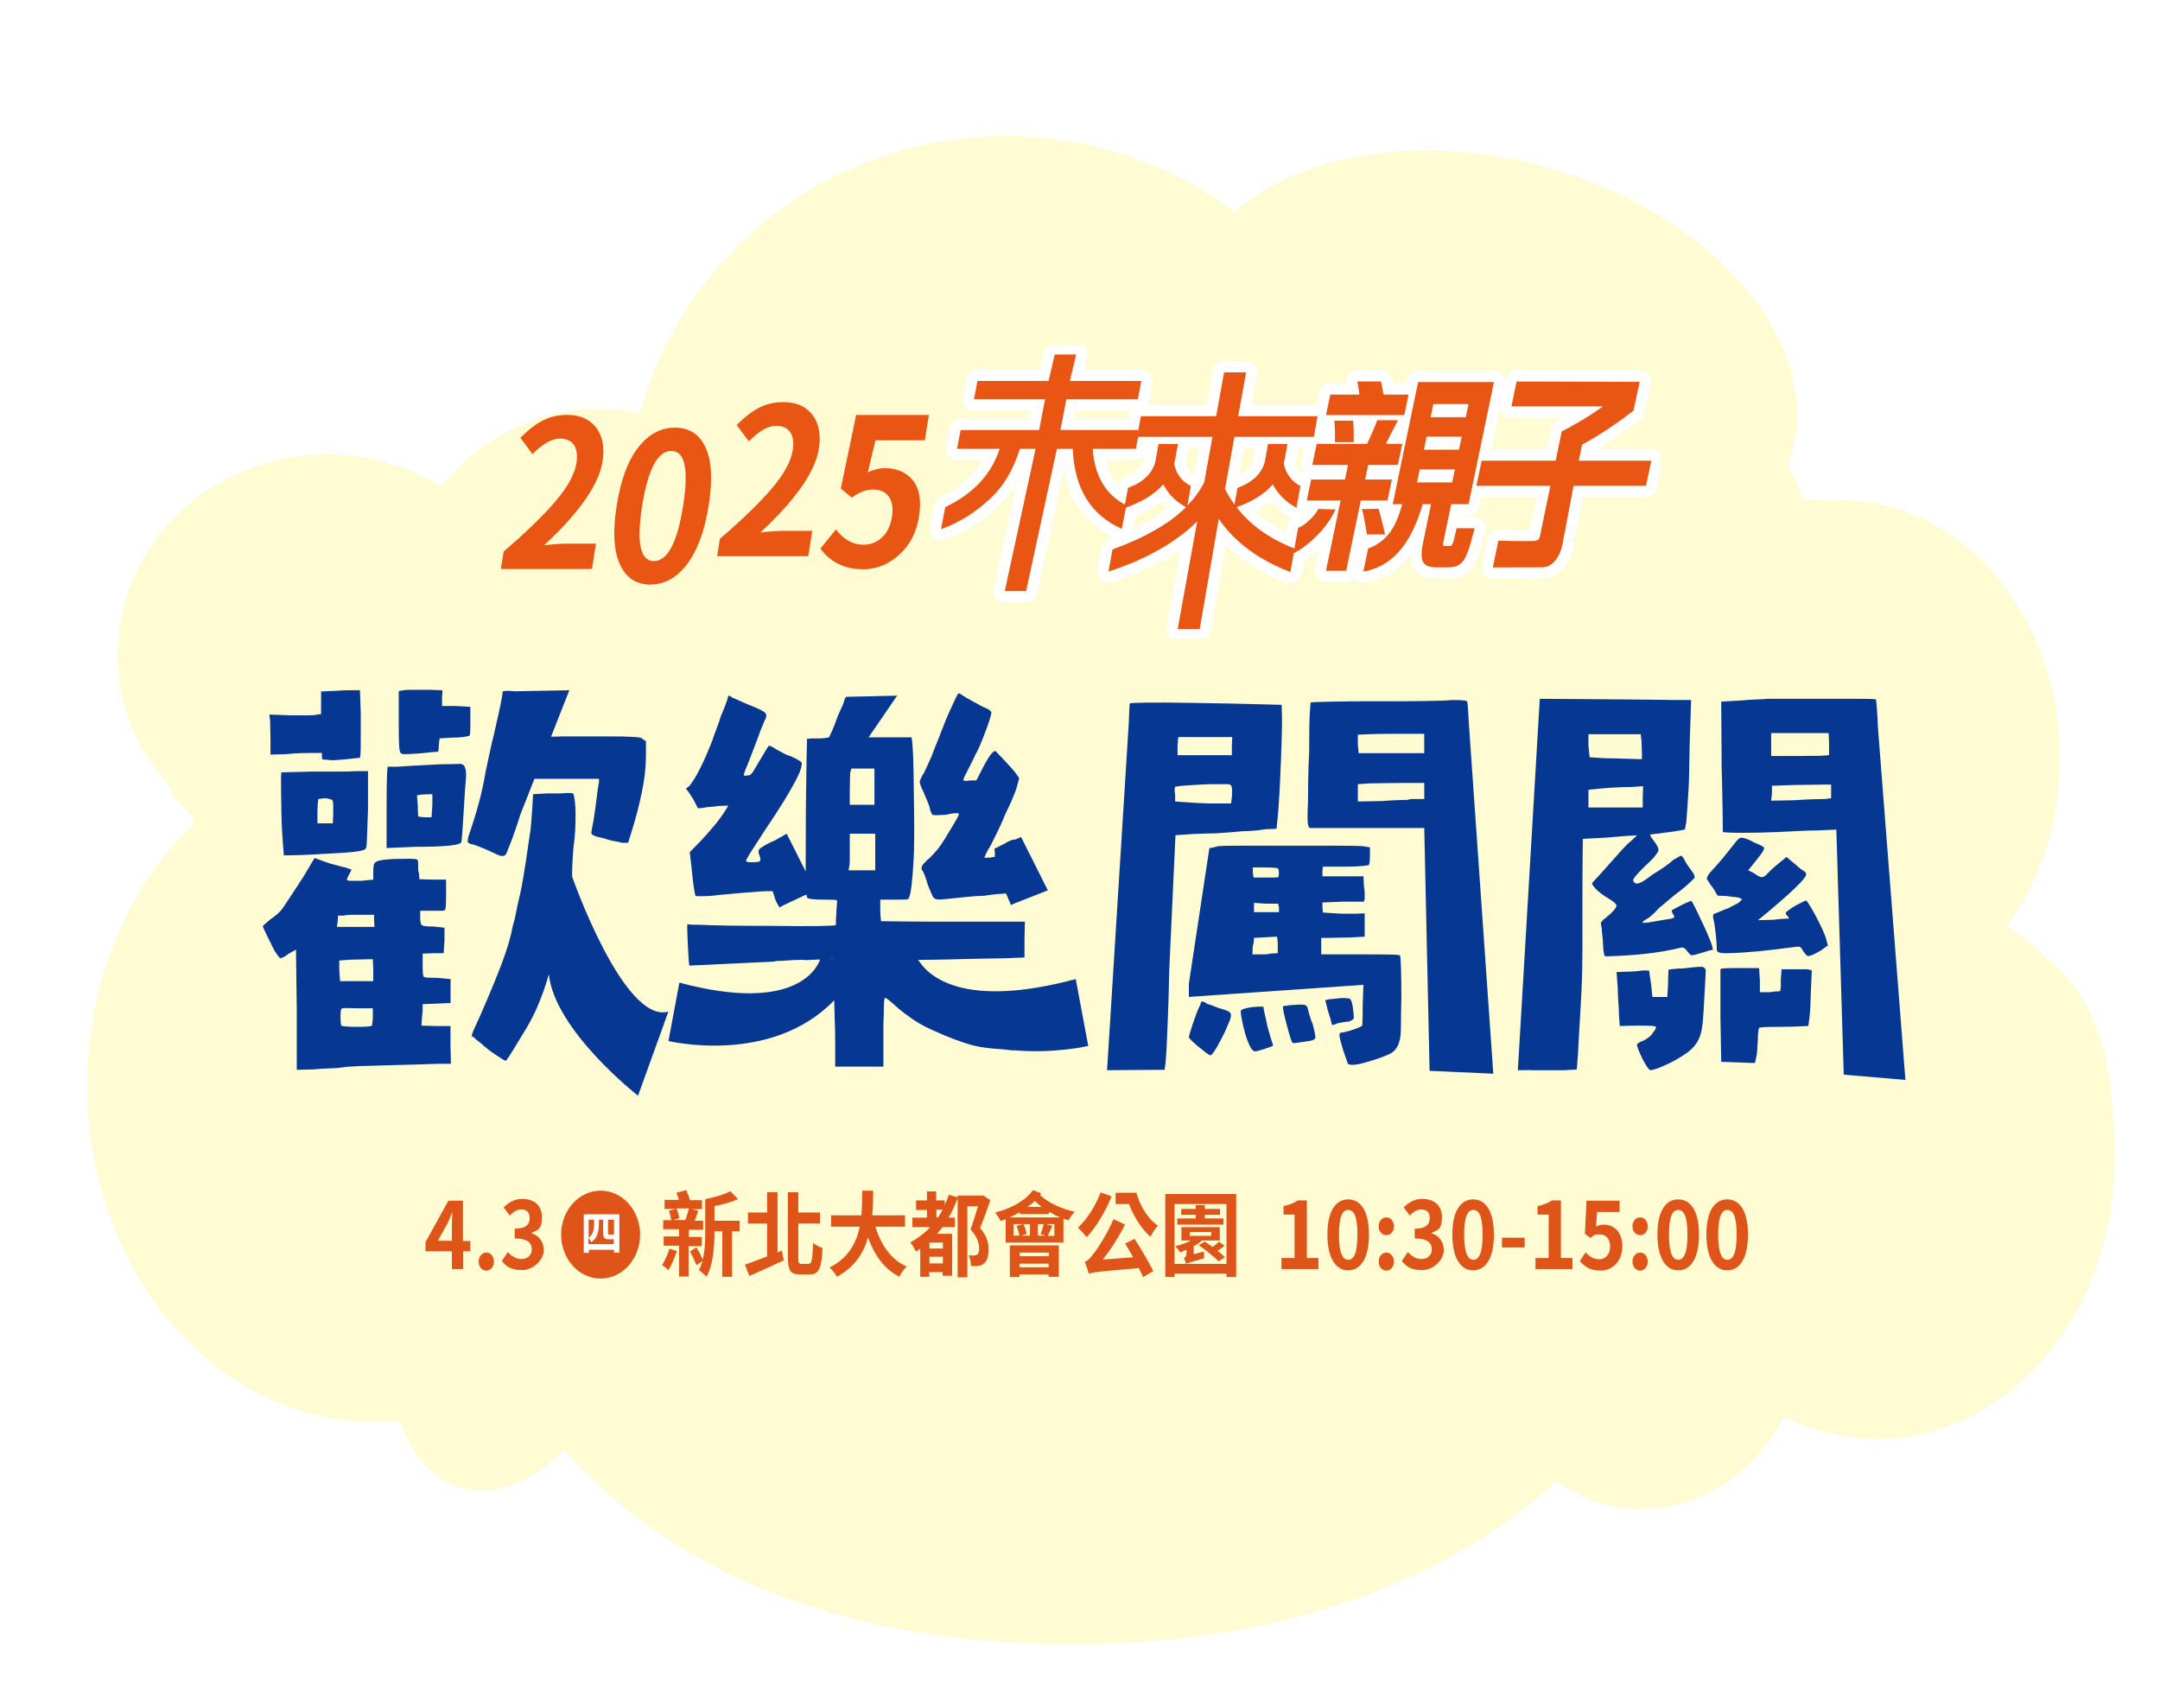 <svg width="789" height="624" viewBox="0 0 789 624" fill="none" xmlns="http://www.w3.org/2000/svg">
<g filter="url(#filter0_d_887_1981)">
<path d="M722.359 321.422C734.308 304.972 741.53 283.55 741.53 260.228C741.53 208.173 705.684 165.988 661.434 165.988C617.185 165.988 652.506 166.427 648.173 167.304C629.462 113.568 577.925 74.966 517.263 74.966C456.6 74.966 485.75 77.671 471.438 82.642C467.105 80.522 462.575 78.621 457.979 76.793C432.703 49.816 396.594 33 356.481 33C292.471 33 238.636 75.989 222.814 134.331C217.824 133.235 212.704 132.577 207.517 132.577C178.368 132.577 152.895 150.928 138.845 178.271C130.442 173.153 120.857 170.302 110.746 170.302C76.87 170.302 49.362 202.617 49.362 242.535C49.362 282.454 53.169 271.122 59.669 282.527V284.428C36.1 306.946 21 341.308 21 379.837C21 447.611 67.678 502.59 125.255 502.59C182.832 502.59 131.886 502.371 135.169 502.005C138.648 512.387 144.491 520.502 152.566 524.743C165.762 531.688 181.65 526.497 195.174 512.972C201.214 519.844 208.633 527.155 217.627 534.393C235.944 549.089 257.544 560.786 281.704 568.975C310.853 578.918 344.007 583.962 380.313 583.962C416.618 583.962 449.969 578.918 479.578 569.048C504.067 560.859 526.126 549.381 545.165 534.832C549.695 531.396 553.831 527.887 557.639 524.45C566.764 530.811 577.465 534.54 588.889 534.54C610.751 534.54 629.921 521.087 640.82 500.836C651.258 506.026 662.682 508.951 674.762 508.951C722.688 508.951 761.488 463.257 761.488 406.888C761.488 350.52 745.928 339.773 722.359 321.568V321.422Z" fill="#FFFBD2"/>
</g>
<ellipse cx="543.945" cy="135.041" rx="114.674" ry="76.8" transform="rotate(15.32 543.945 135.041)" fill="#FFFBD2"/>
<ellipse cx="119.5" cy="239" rx="76.5" ry="73" fill="#FFFBD2"/>
<path d="M171.894 457.112H169.195V463.59H165.061V457.112H155.444V453.732L163.796 438.618H169.11V453.357H171.81V457.112H171.894ZM165.061 453.263V448.194C165.061 446.785 165.145 444.438 165.23 443.03H165.145C164.639 444.345 163.964 445.753 163.374 447.067L159.915 453.263H165.145H165.061Z" fill="#DE5419"/>
<path d="M174.847 460.867C174.847 459.084 176.028 457.582 177.631 457.582C179.234 457.582 180.415 458.99 180.415 460.867C180.415 462.745 179.234 464.153 177.631 464.153C176.028 464.153 174.847 462.745 174.847 460.867Z" fill="#DE5419"/>
<path d="M183.367 460.586L185.476 457.394C186.826 458.802 188.429 459.928 190.453 459.928C192.478 459.928 194.249 458.708 194.249 456.455C194.249 454.202 192.984 452.418 188.007 452.418V448.851C192.14 448.851 193.49 447.255 193.49 445.002C193.49 442.749 192.394 441.904 190.453 441.81C188.85 441.81 187.501 442.655 186.235 444.063L183.957 441.059C185.898 439.181 188.091 437.961 190.706 437.961C195.093 437.961 197.961 440.308 197.961 444.626C197.961 448.945 196.612 449.32 194.165 450.353V450.541C196.696 451.292 198.636 453.451 198.636 456.737C198.636 460.022 195.009 463.965 190.706 463.965C186.404 463.965 184.717 462.463 183.198 460.492L183.367 460.586Z" fill="#DE5419"/>
<path d="M247.228 457.018C246.469 459.459 245.204 462.275 244.191 463.965C243.685 463.496 242.504 462.557 241.829 462.182C242.841 460.586 243.854 458.333 244.529 456.173L247.313 457.018H247.228ZM251.531 455.047V466.312H248.072V455.047H242.42V451.667H248.072V449.038H242.251V445.753H245.204C245.035 444.72 244.697 443.312 244.36 442.279L246.891 441.622H242.757V438.336H247.987C247.734 437.397 247.397 436.459 247.059 435.708L250.687 434.769C251.109 435.895 251.699 437.304 252.037 438.43H256.423V441.716H252.627L255.074 442.279C254.652 443.593 254.146 444.908 253.724 445.94H256.845V449.226H251.615V451.855H256.339V455.234H251.615L251.531 455.047ZM247.144 441.528C247.566 442.655 247.987 444.063 248.156 445.002L245.963 445.659H250.35C250.771 444.438 251.362 442.749 251.615 441.434H247.144V441.528ZM270.259 449.789H267.39V466.406H263.847V449.789H260.979V450.165C260.979 455.141 260.557 462.088 258.026 466.406C257.436 465.655 256.002 464.435 255.242 463.965C255.833 463.026 256.255 461.9 256.592 460.68L254.399 462.182C253.893 460.867 252.88 458.708 252.037 457.112L254.399 455.704C255.242 457.018 256.17 458.896 256.677 460.116C257.52 456.83 257.605 453.169 257.605 450.071V438.055C260.895 437.397 264.606 436.365 266.8 435.144L269.584 438.055C267.053 439.181 263.932 440.026 260.979 440.589V445.94H270.174V449.696L270.259 449.789Z" fill="#DE5419"/>
<path d="M285.612 456.83L286.287 460.398C281.984 462.463 277.345 464.528 273.717 466.124L272.114 461.994C274.223 461.243 277.092 460.21 280.213 458.99V446.973H273.211V442.936H280.213V435.52H284.009V457.488L285.696 456.83H285.612ZM295.482 461.618C296.579 461.618 296.748 460.022 297.001 454.014C297.844 454.765 299.447 455.61 300.459 455.892C300.122 462.933 299.278 465.561 295.82 465.561H292.192C288.818 465.561 287.805 464.153 287.805 459.459V435.52H291.602V442.936H299.531V446.973H291.602V459.553C291.602 461.337 291.77 461.712 292.783 461.712H295.482V461.618Z" fill="#DE5419"/>
<path d="M319.778 448.194C321.803 454.765 325.43 460.116 331.167 462.651C330.239 463.496 329.058 465.28 328.467 466.406C322.984 463.496 319.441 458.614 317.078 452.043C315.476 457.675 312.186 462.933 305.69 466.406C305.099 465.28 304.087 463.871 302.99 463.026C309.992 459.553 312.86 453.92 314.041 448.1H303.581V443.969H314.632C314.969 440.777 314.885 437.679 314.969 434.957H318.934C318.934 437.773 318.934 440.871 318.597 443.969H330.576V448.1H319.862L319.778 448.194Z" fill="#DE5419"/>
<path d="M361.705 438.524C360.609 441.81 359.259 445.565 357.993 448.569C360.609 451.573 361.115 454.296 361.115 456.455C361.115 458.614 360.609 460.68 359.428 461.524C358.921 461.994 358.162 462.276 357.319 462.463C356.644 462.557 355.631 462.557 354.703 462.463C354.703 461.337 354.366 459.647 353.775 458.614C354.535 458.614 355.125 458.708 355.716 458.614C356.138 458.614 356.644 458.52 356.897 458.333C357.487 457.957 357.656 457.112 357.656 456.079C357.656 454.202 356.981 451.761 354.535 449.132C355.378 446.692 356.475 443.312 357.234 440.683H353.354V466.594H349.81V437.585C348.883 440.12 347.87 442.561 346.52 444.814H348.798V448.288H344.243C343.568 449.132 342.977 449.977 342.302 450.728H347.786V466.031H344.327V464.716H339.434V466.406H336.144V456.173C335.638 456.549 335.132 456.924 334.626 457.206C334.204 456.361 333.191 454.671 332.517 453.826C335.216 452.418 337.663 450.541 339.772 448.288H333.276V444.814H338.591V441.998H334.626V438.524H338.591V435.238H341.965V438.524H345.086V440.214C345.677 438.993 346.099 437.773 346.605 436.459L349.81 437.398V436.74H359.09C359.09 436.646 361.705 438.43 361.705 438.43V438.524ZM344.411 453.92H339.519V456.079H344.411V453.92ZM344.411 461.524V459.084H339.519V461.524H344.411ZM342.64 444.72C343.23 443.875 343.737 442.936 344.327 441.904H342.049V444.72H342.64Z" fill="#DE5419"/>
<path d="M380.349 435.895C380.18 436.083 380.011 436.365 379.927 436.553C382.711 439.275 387.688 441.622 392.581 442.655C391.822 443.406 390.809 444.814 390.303 445.753C389.713 445.565 389.038 445.377 388.447 445.189V453.92H367.357V445.377C366.682 445.659 366.092 445.847 365.501 446.034C365.164 445.283 364.152 443.687 363.561 442.936C369.129 441.528 374.528 438.712 377.312 434.769L380.517 435.989L380.349 435.895ZM387.266 444.72C385.832 444.157 384.482 443.406 383.133 442.655V443.5H372.503V442.842C371.322 443.5 370.141 444.157 368.791 444.72H387.266ZM368.876 454.953H386.76V466.406H383.048V465.561H372.419V466.5H368.876V454.953ZM372.335 451.385C372.166 450.353 371.828 448.945 371.322 447.912L373.684 447.161H370.226V451.385H372.335ZM372.503 457.581V458.896H383.133V457.581H372.503ZM383.048 462.933V461.618H372.419V462.933H383.048ZM376.215 447.161H373.853C374.359 448.287 374.865 449.789 375.034 450.728L373.094 451.385H376.215V447.161ZM380.517 440.871C379.59 440.12 378.746 439.463 377.987 438.712C377.227 439.463 376.299 440.214 375.371 440.871H380.517ZM379.083 447.161V451.385H381.952L380.096 450.822C380.517 449.789 381.024 448.287 381.277 447.161H379.083ZM385.157 447.161H382.036L384.398 447.818C383.808 449.132 383.217 450.447 382.711 451.479H385.157V447.255V447.161Z" fill="#DE5419"/>
<path d="M405.994 437.116C403.801 442.655 400.258 448.381 396.968 451.949C396.293 451.104 394.69 449.32 393.762 448.475C396.968 445.471 400.174 440.589 402.03 435.614L406.079 437.022L405.994 437.116ZM414.515 452.7C416.961 456.455 419.745 461.243 421.264 464.341L417.552 466.5C417.13 465.561 416.624 464.435 415.949 463.214C401.27 464.529 399.161 464.716 397.727 465.28C397.474 464.435 396.799 462.182 396.209 460.961C397.221 460.68 398.065 459.741 399.246 458.239C400.511 456.831 404.307 451.01 406.754 445.377L410.972 447.349C408.61 451.949 405.741 456.455 402.789 460.116L413.924 459.271C412.912 457.582 411.984 455.798 410.972 454.296L414.515 452.512V452.7ZM415.105 435.708C416.371 440.402 419.155 445.189 422.951 447.724C422.107 448.569 420.842 450.541 420.251 451.761C416.793 448.851 414.093 444.251 412.406 439.838H407.513V435.708H415.19H415.105Z" fill="#DE5419"/>
<path d="M451.549 436.177V466.5H448.006V465.28H429.025V466.5H425.65V436.177H451.549ZM448.006 461.712V439.838H429.025V461.712H448.006ZM439.823 457.206C439.739 457.957 439.823 459.084 439.823 459.647C434.677 461.055 433.749 461.431 433.243 461.712C433.158 461.149 432.737 460.022 432.399 459.647C432.821 459.365 433.412 459.084 433.412 457.769V456.549C432.568 456.924 431.809 457.206 431.049 457.488C430.712 456.924 429.868 455.798 429.278 455.235C431.218 454.765 433.327 454.108 435.014 453.169H431.556V448.287H445.559V453.169H439.064C438.22 453.92 437.123 454.671 436.027 455.235V458.145L439.823 457.206ZM446.909 447.349H430.037V445.096H436.786V443.781H431.471V441.622H436.786V440.214H440.076V441.622H445.644V443.781H440.076V445.096H446.909V447.349ZM434.593 451.479H442.438V450.071H434.593V451.479ZM447.247 455.141C446.487 455.798 445.559 456.361 444.716 456.924C445.813 457.769 446.74 458.52 447.415 459.271L445.138 460.773C443.619 459.177 440.413 456.643 437.883 454.859L440.076 453.545C440.92 454.108 441.932 454.859 442.944 455.516C443.788 454.859 444.716 454.202 445.222 453.545L447.331 455.141H447.247Z" fill="#DE5419"/>
<path d="M468.083 459.553H472.892V443.687H468.843V440.589C471.12 440.12 472.639 439.463 474.073 438.524H477.363V459.553H481.581V463.59H468.083V459.553Z" fill="#DE5419"/>
<path d="M484.872 451.01C484.872 442.373 487.909 438.148 492.464 438.148C497.019 438.148 500.056 442.373 500.056 451.01C500.056 459.647 497.019 464.059 492.464 464.059C487.909 464.059 484.872 459.553 484.872 451.01ZM495.838 451.01C495.838 443.969 494.404 441.997 492.464 441.997C490.524 441.997 489.09 444.063 489.09 451.01C489.09 457.957 490.524 460.21 492.464 460.21C494.404 460.21 495.838 458.051 495.838 451.01Z" fill="#DE5419"/>
<path d="M503.6 448.006C503.6 446.128 504.781 444.72 506.384 444.72C507.987 444.72 509.168 446.128 509.168 448.006C509.168 449.883 507.987 451.198 506.384 451.198C504.781 451.198 503.6 449.789 503.6 448.006ZM503.6 460.867C503.6 459.084 504.781 457.581 506.384 457.581C507.987 457.581 509.168 458.99 509.168 460.867C509.168 462.745 507.987 464.153 506.384 464.153C504.781 464.153 503.6 462.745 503.6 460.867Z" fill="#DE5419"/>
<path d="M512.12 460.586L514.229 457.394C515.579 458.802 517.182 459.928 519.206 459.928C521.231 459.928 523.002 458.708 523.002 456.455C523.002 454.202 521.737 452.418 516.76 452.418V448.851C520.893 448.851 522.243 447.255 522.243 445.002C522.243 442.749 521.146 441.904 519.206 441.81C517.603 441.81 516.254 442.655 514.988 444.063L512.71 441.059C514.651 439.181 516.844 437.961 519.459 437.961C523.846 437.961 526.714 440.308 526.714 444.626C526.714 448.945 525.364 449.32 522.918 450.353V450.541C525.449 451.292 527.389 453.451 527.389 456.737C527.389 460.022 523.762 463.965 519.459 463.965C515.157 463.965 513.47 462.463 511.951 460.492L512.12 460.586Z" fill="#DE5419"/>
<path d="M530.51 451.01C530.51 442.373 533.547 438.148 538.103 438.148C542.658 438.148 545.695 442.373 545.695 451.01C545.695 459.647 542.658 464.059 538.103 464.059C533.547 464.059 530.51 459.553 530.51 451.01ZM541.561 451.01C541.561 443.969 540.127 441.997 538.187 441.997C536.247 441.997 534.813 444.063 534.813 451.01C534.813 457.957 536.247 460.21 538.187 460.21C540.127 460.21 541.561 458.051 541.561 451.01Z" fill="#DE5419"/>
<path d="M548.648 452.136H556.915V455.704H548.648V452.136Z" fill="#DE5419"/>
<path d="M560.88 459.553H565.689V443.687H561.64V440.589C563.917 440.12 565.436 439.463 566.87 438.524H570.16V459.553H574.378V463.59H560.88V459.553Z" fill="#DE5419"/>
<path d="M577.077 460.68L579.186 457.488C580.452 458.896 582.054 460.022 584.163 460.022C586.272 460.022 588.128 458.333 588.128 455.422C588.128 452.512 586.61 450.916 584.332 450.916C582.054 450.916 582.223 451.292 580.958 452.23L578.933 450.728L579.524 438.618H591.587V442.749H583.404L582.982 448.1C583.826 447.63 584.67 447.349 585.682 447.349C589.478 447.349 592.599 449.883 592.599 455.328C592.599 460.773 588.888 464.153 584.754 464.153C580.62 464.153 578.849 462.557 577.161 460.773L577.077 460.68Z" fill="#DE5419"/>
<path d="M596.312 448.006C596.312 446.128 597.493 444.72 599.096 444.72C600.699 444.72 601.88 446.128 601.88 448.006C601.88 449.883 600.699 451.198 599.096 451.198C597.493 451.198 596.312 449.789 596.312 448.006ZM596.312 460.867C596.312 459.084 597.493 457.581 599.096 457.581C600.699 457.581 601.88 458.99 601.88 460.867C601.88 462.745 600.699 464.153 599.096 464.153C597.493 464.153 596.312 462.745 596.312 460.867Z" fill="#DE5419"/>
<path d="M605.422 451.01C605.422 442.373 608.459 438.148 613.015 438.148C617.57 438.148 620.607 442.373 620.607 451.01C620.607 459.647 617.57 464.059 613.015 464.059C608.459 464.059 605.422 459.553 605.422 451.01ZM616.389 451.01C616.389 443.969 614.955 441.997 613.015 441.997C611.075 441.997 609.64 444.063 609.64 451.01C609.64 457.957 611.075 460.21 613.015 460.21C614.955 460.21 616.389 458.051 616.389 451.01Z" fill="#DE5419"/>
<path d="M623.307 451.01C623.307 442.373 626.344 438.148 630.9 438.148C635.455 438.148 638.492 442.373 638.492 451.01C638.492 459.647 635.455 464.059 630.9 464.059C626.344 464.059 623.307 459.553 623.307 451.01ZM634.358 451.01C634.358 443.969 632.924 441.997 630.984 441.997C629.044 441.997 627.61 444.063 627.61 451.01C627.61 457.957 629.044 460.21 630.984 460.21C632.924 460.21 634.358 458.051 634.358 451.01Z" fill="#DE5419"/>
<path d="M219.389 467.063C227.356 467.063 233.815 459.876 233.815 451.01C233.815 442.144 227.356 434.957 219.389 434.957C211.422 434.957 204.963 442.144 204.963 451.01C204.963 459.876 211.422 467.063 219.389 467.063Z" fill="#DE5419"/>
<path d="M226.222 443.594V457.582H224.282V456.549H215.087V457.675H213.231V443.594H226.307H226.222ZM224.198 454.577V452.7C223.945 452.7 223.692 452.7 223.439 452.7H222.089C220.655 452.7 220.317 451.855 220.317 450.071V445.565H218.799C218.799 449.79 218.377 452.324 215.93 453.732C215.762 453.263 215.256 452.512 214.918 452.137V454.484H224.113L224.198 454.577ZM215.003 445.565V452.137C216.858 450.916 217.027 449.039 217.027 445.565H215.003ZM224.198 445.565H222.089V450.165C222.089 450.728 222.089 451.01 222.426 451.01H223.439C223.692 451.01 224.029 451.01 224.282 451.01V445.659L224.198 445.565Z" fill="white"/>
<g clip-path="url(#clip0_887_1981)">
<path d="M182.959 207.832L183.967 201.485C192.3 194.322 198.655 188.148 203.033 182.98C207.411 177.803 209.914 173.203 210.552 169.172C211.003 166.337 210.7 164.136 209.655 162.57C208.603 161.003 206.9 160.22 204.529 160.22C201.581 160.22 198.241 162.108 194.507 165.892L190.085 159.924C192.959 157.039 195.707 154.92 198.337 153.576C200.967 152.233 203.907 151.565 207.174 151.565C211.87 151.565 215.403 153.123 217.766 156.231C220.137 159.338 220.914 163.46 220.099 168.587C218.766 176.995 211.648 187.2 198.752 199.185C202.122 198.79 204.863 198.592 206.959 198.592H217.692L216.225 207.849H182.959V207.832Z" fill="#E95513"/>
<path d="M250.98 206.077C247.195 211.056 242.714 213.537 237.521 213.537C232.329 213.537 228.625 211.047 226.396 206.077C224.166 201.098 223.788 193.959 225.262 184.653C226.736 175.347 229.351 168.282 233.114 163.46C236.877 158.638 241.358 156.223 246.566 156.223C251.773 156.223 255.491 158.638 257.728 163.46C259.958 168.282 260.336 175.355 258.862 184.653C257.388 193.951 254.758 201.098 250.973 206.077H250.98ZM234.558 184.843C232.433 198.254 233.862 204.956 238.847 204.956C243.832 204.956 247.388 198.254 249.514 184.843C251.64 171.431 250.21 164.729 245.225 164.729C240.24 164.729 236.684 171.431 234.558 184.843Z" fill="#E95513"/>
<path d="M261.965 203.167L262.973 196.82C271.306 189.656 277.661 183.482 282.039 178.314C286.417 173.137 288.92 168.538 289.557 164.507C290.009 161.671 289.706 159.47 288.661 157.904C287.609 156.338 285.906 155.555 283.535 155.555C280.587 155.555 277.247 157.443 273.513 161.226L269.091 155.258C271.965 152.373 274.713 150.255 277.343 148.911C279.972 147.567 282.913 146.9 286.18 146.9C290.876 146.9 294.409 148.458 296.772 151.565C299.142 154.673 299.92 158.794 299.105 163.922C297.772 172.33 290.654 182.534 277.758 194.52C281.128 194.124 283.869 193.926 285.965 193.926H296.698L295.231 203.183H261.965V203.167Z" fill="#E95513"/>
<path d="M315.253 207.948C308.587 207.948 303.402 205.434 299.683 200.405L305.357 193.39C308.209 197.125 311.557 198.988 315.401 198.988C318.038 198.988 320.305 198.089 322.201 196.3C324.097 194.512 325.29 192.022 325.801 188.84C326.305 185.658 325.934 183.194 324.69 181.455C323.446 179.715 321.549 178.841 319.001 178.841C317.572 178.841 316.32 179.056 315.246 179.476C314.172 179.897 312.787 180.655 311.098 181.751L307.127 178.471L312.727 151.598H339.29L337.823 160.855H319.779L316.986 172.577C319.164 171.53 321.238 171.011 323.201 171.011C327.631 171.011 331.045 172.503 333.46 175.487C335.875 178.471 336.616 182.872 335.69 188.7C334.764 194.52 332.342 199.185 328.408 202.697C324.475 206.208 320.098 207.956 315.268 207.956L315.253 207.948Z" fill="#E95513"/>
<path d="M391.844 163.963C392.437 178.487 398.459 188.164 409.785 193.201L411.422 184.612C403.881 180.754 399.829 173.871 399.14 163.955H414.903L416.214 157.08H387.37L389.511 145.878H415.622L416.918 139.151H390.807L393.089 129.507H385.289L383.007 139.151H357.052L355.763 145.878H381.726L379.578 157.08H350.897L349.586 163.955H365.171C362.097 173.278 355.519 180.391 345.26 185.263L343.719 193.341C350.371 190.901 356.482 187.134 361.993 181.867C366.474 177.721 370.015 171.794 372.563 163.955H378.267L367.022 215.935H374.815L386.067 163.955H391.859L391.844 163.963Z" fill="#E95513" stroke="white" stroke-width="8.26" stroke-linecap="round" stroke-linejoin="round"/>
<path d="M471.339 208.978L472.887 200.389C463.791 196.886 456.724 191.816 451.695 185.271C457.473 183.243 461.895 180.441 464.917 176.929C466.813 180.507 469.724 183.416 473.569 185.502L475.006 177.556C471.724 175.833 469.687 173.03 468.917 169.288C468.998 168.81 469.176 168.348 469.257 167.87L470.272 162.182H463.184L462.102 168.183C461.198 172.7 457.813 176.055 452.006 178.256L450.932 184.257C449.643 182.534 448.458 180.663 447.488 178.561L450.902 159.594H479.924L481.279 152.043H452.273L455.191 136.019H447.125L444.228 152.043H416.725L415.362 159.594H442.873L439.88 176.146C438.369 179.179 436.266 182.056 433.717 184.711L435.006 177.547C431.651 175.825 429.651 173.162 428.895 169.444C428.984 168.966 429.155 168.414 429.258 167.862L430.288 162.174H423.184L422.11 168.175C421.214 172.692 417.829 176.047 412.014 178.248L410.673 185.65C416.977 183.474 421.703 180.589 424.925 176.921C426.681 180.432 429.451 183.235 433.221 185.263C427.199 191.264 418.214 196.407 406.37 200.694L404.911 208.805C418.718 204.28 429.54 198.114 437.295 190.481L430.169 229.85H438.221L445.184 189.549C451.125 198.196 460.087 204.675 471.339 208.962" fill="#E95513"/>
<path d="M471.339 208.978L472.887 200.389C463.791 196.886 456.724 191.816 451.695 185.271C457.473 183.243 461.895 180.441 464.917 176.929C466.813 180.507 469.724 183.416 473.569 185.502L475.006 177.556C471.724 175.833 469.687 173.03 468.917 169.288C468.998 168.81 469.176 168.348 469.258 167.87L470.272 162.182H463.184L462.102 168.183C461.198 172.7 457.813 176.055 452.006 178.256L450.932 184.257C449.643 182.534 448.458 180.663 447.488 178.561L450.902 159.594H479.924L481.279 152.043H452.273L455.191 136.019H447.125L444.228 152.043H416.725L415.362 159.594H442.873L439.88 176.146C438.369 179.179 436.266 182.056 433.717 184.711L435.006 177.547C431.651 175.825 429.651 173.162 428.895 169.444C428.984 168.966 429.155 168.414 429.258 167.862L430.288 162.174H423.184L422.11 168.175C421.214 172.692 417.829 176.047 412.014 178.248L410.673 185.65C416.977 183.474 421.703 180.589 424.925 176.921C426.681 180.432 429.451 183.235 433.221 185.263C427.199 191.264 418.214 196.407 406.37 200.694L404.911 208.805C418.718 204.28 429.54 198.114 437.295 190.481L430.169 229.85H438.221L445.184 189.549C451.125 198.196 460.087 204.675 471.339 208.962" stroke="white" stroke-width="8.26" stroke-linecap="round" stroke-linejoin="round"/>
<path d="M576.692 168.299L577.914 162.43C584.159 159.05 590.796 154.59 596.677 149.982L598.951 139.481L553.981 139.357L552.093 148.466H585.536C580.885 151.788 575.248 155.258 570.47 157.574L568.24 168.299H541.211L539.3 177.481H566.322L562.5 195.847C562.226 197.158 561.67 197.545 560.152 197.619C558.907 197.685 551.448 197.693 547.33 197.504L545.285 207.288C551.641 207.288 563.115 207.247 563.3 207.247C567.233 207.247 569.789 203.422 570.774 198.641L574.781 177.481H601.262L603.173 168.299H576.692Z" fill="#E95513" stroke="white" stroke-width="8.26" stroke-linecap="round" stroke-linejoin="round"/>
<path d="M514.523 144.147H505.375C505.153 142.605 504.797 140.924 504.434 139.349H496.153L495.842 139.44C496.101 140.825 496.361 142.531 496.568 144.147H485.924L484.368 151.631H512.96L514.516 144.147H514.523Z" fill="#E95513" stroke="white" stroke-width="8.26" stroke-linecap="round" stroke-linejoin="round"/>
<path d="M481.531 185.922C480.991 187.571 476.42 192.377 474.205 192.748C474.205 192.748 472.457 202.071 472.517 202.071C477.05 200.076 485.013 192.871 487.805 186.095L481.531 185.922Z" fill="#E95513" stroke="white" stroke-width="8.26" stroke-linecap="round" stroke-linejoin="round"/>
<path d="M505.901 195.229C505.39 192.451 504.442 189.055 503.56 185.84L497.472 185.988C498.19 188.28 498.835 192.327 499.309 195.229H505.901Z" fill="#E95513" stroke="white" stroke-width="8.26" stroke-linecap="round" stroke-linejoin="round"/>
<path d="M517.619 176.237L518.612 171.456H531.441L530.449 176.237H517.619ZM521.101 159.495H533.93L532.938 164.284H520.108L521.101 159.495ZM523.575 147.609H536.404L535.412 152.39H522.582L523.575 147.609ZM532.049 192.962C530.901 197.751 530.819 199.466 529.575 199.466H527.804C527.056 199.466 526.967 199.235 527.382 197.224L530.093 184.183H536.441L545.715 139.58H518.004L508.731 184.183H512.212C510.168 191.462 507.39 197.57 499.746 200.372L498.005 208.78C510.368 206.695 516.375 195.666 519.649 184.183H522.723L519.997 197.306C518.456 204.717 519.153 207.264 524.886 207.264H528.841C535.093 207.264 535.819 203.521 538.656 192.962H532.049Z" fill="#E95513" stroke="white" stroke-width="8.26" stroke-linecap="round" stroke-linejoin="round"/>
<path d="M503.731 151.796L503.716 151.788V151.796H503.731Z" fill="#E95513" stroke="white" stroke-width="8.26" stroke-linecap="round" stroke-linejoin="round"/>
<path d="M510.634 153.511H503.094C502.035 156.297 500.605 159.528 499.383 162.133H480.954L479.354 169.848H492.39L491.287 175.174H478.931L477.339 182.815H489.694L484.346 208.517H491.716L497.064 182.815H506.827L508.412 175.174H498.65L499.761 169.848H510.612L512.22 162.133H506.212C507.56 159.536 509.057 156.561 510.642 153.511" fill="#E95513"/>
<path d="M510.634 153.511H503.094C502.035 156.297 500.605 159.528 499.383 162.133H480.954L479.354 169.848H492.39L491.287 175.174H478.931L477.339 182.815H489.694L484.346 208.517H491.716L497.064 182.815H506.827L508.412 175.174H498.65L499.761 169.848H510.612L512.22 162.133H506.212C507.56 159.536 509.057 156.561 510.642 153.511" stroke="white" stroke-width="8.26" stroke-linecap="round" stroke-linejoin="round"/>
<path d="M494.442 161.548C494.531 159.792 494.494 155.942 494.257 153.684H487.561L487.405 153.717C487.627 155.654 487.694 159.462 487.635 161.548H494.435H494.442Z" fill="#E95513" stroke="white" stroke-width="8.26" stroke-linecap="round" stroke-linejoin="round"/>
<path d="M391.844 163.963C392.437 178.487 398.459 188.164 409.785 193.201L411.422 184.612C403.881 180.754 399.829 173.871 399.14 163.955H414.903L416.214 157.08H387.37L389.511 145.878H415.622L416.918 139.151H390.807L393.089 129.507H385.289L383.007 139.151H357.052L355.763 145.878H381.726L379.578 157.08H350.897L349.586 163.955H365.171C362.097 173.278 355.519 180.391 345.26 185.263L343.719 193.341C350.371 190.901 356.482 187.134 361.993 181.867C366.474 177.721 370.015 171.794 372.563 163.955H378.267L367.022 215.935H374.815L386.067 163.955H391.859L391.844 163.963Z" fill="#E95513"/>
<path d="M471.339 208.978L472.887 200.389C463.791 196.886 456.724 191.816 451.695 185.271C457.473 183.243 461.895 180.441 464.917 176.929C466.813 180.507 469.724 183.416 473.569 185.502L475.006 177.556C471.724 175.833 469.687 173.03 468.917 169.288C468.998 168.81 469.176 168.348 469.257 167.87L470.272 162.182H463.184L462.102 168.183C461.198 172.7 457.813 176.055 452.006 178.256L450.932 184.257C449.643 182.534 448.458 180.663 447.488 178.561L450.902 159.594H479.924L481.279 152.043H452.273L455.191 136.019H447.125L444.228 152.043H416.725L415.362 159.594H442.873L439.88 176.146C438.369 179.179 436.266 182.056 433.717 184.711L435.006 177.547C431.651 175.825 429.651 173.162 428.895 169.444C428.984 168.966 429.155 168.414 429.258 167.862L430.288 162.174H423.184L422.11 168.175C421.214 172.692 417.829 176.047 412.014 178.248L410.673 185.65C416.977 183.474 421.703 180.589 424.925 176.921C426.681 180.432 429.451 183.235 433.221 185.263C427.199 191.264 418.214 196.407 406.37 200.694L404.911 208.805C418.718 204.28 429.54 198.114 437.295 190.481L430.169 229.85H438.221L445.184 189.549C451.125 198.196 460.087 204.675 471.339 208.962" fill="#E95513"/>
<path d="M576.692 168.299L577.914 162.43C584.159 159.05 590.796 154.59 596.677 149.982L598.951 139.481L553.981 139.357L552.093 148.466H585.536C580.885 151.788 575.248 155.258 570.47 157.574L568.24 168.299H541.211L539.3 177.481H566.322L562.5 195.847C562.226 197.158 561.67 197.545 560.152 197.619C558.907 197.685 551.448 197.693 547.33 197.504L545.285 207.288C551.641 207.288 563.115 207.247 563.3 207.247C567.233 207.247 569.789 203.422 570.774 198.641L574.781 177.481H601.262L603.173 168.299H576.692Z" fill="#E95513"/>
<path d="M514.523 144.147H505.375C505.153 142.605 504.797 140.924 504.434 139.349H496.153L495.842 139.44C496.101 140.825 496.361 142.531 496.568 144.147H485.924L484.368 151.631H512.96L514.516 144.147H514.523Z" fill="#E95513"/>
<path d="M481.531 185.922C480.991 187.571 476.42 192.377 474.205 192.748C474.205 192.748 472.457 202.071 472.517 202.071C477.05 200.076 485.013 192.871 487.805 186.095L481.531 185.922Z" fill="#E95513"/>
<path d="M505.901 195.229C505.39 192.451 504.442 189.055 503.56 185.84L497.472 185.988C498.19 188.28 498.835 192.327 499.309 195.229H505.901Z" fill="#E95513"/>
<path d="M517.619 176.237L518.612 171.456H531.441L530.449 176.237H517.619ZM521.101 159.495H533.93L532.938 164.284H520.108L521.101 159.495ZM523.575 147.609H536.404L535.412 152.39H522.582L523.575 147.609ZM532.049 192.962C530.901 197.751 530.819 199.466 529.575 199.466H527.804C527.056 199.466 526.967 199.235 527.382 197.224L530.093 184.183H536.441L545.715 139.58H518.004L508.731 184.183H512.212C510.168 191.462 507.39 197.57 499.746 200.372L498.005 208.78C510.368 206.695 516.375 195.666 519.649 184.183H522.723L519.997 197.306C518.456 204.717 519.153 207.264 524.886 207.264H528.841C535.093 207.264 535.819 203.521 538.656 192.962H532.049Z" fill="#E95513"/>
<path d="M503.731 151.796L503.716 151.788V151.796H503.731Z" fill="#E95513"/>
<path d="M510.634 153.511H503.094C502.035 156.297 500.605 159.528 499.383 162.133H480.954L479.354 169.848H492.39L491.287 175.174H478.931L477.339 182.815H489.694L484.346 208.517H491.716L497.064 182.815H506.827L508.412 175.174H498.65L499.761 169.848H510.612L512.22 162.133H506.212C507.56 159.536 509.057 156.561 510.642 153.511" fill="#E95513"/>
<path d="M494.442 161.548C494.531 159.792 494.494 155.942 494.257 153.684H487.561L487.405 153.717C487.627 155.654 487.694 159.462 487.635 161.548H494.435H494.442Z" fill="#E95513"/>
</g>
<path d="M464.231 379.359C463.939 378.384 463.646 377.378 463.346 376.342C463.053 375.314 462.805 374.286 462.61 373.258C462.415 372.23 462.22 371.374 462.025 370.684L461.439 367.742H459.826C459.533 367.742 459.015 367.764 458.28 367.817C457.544 367.869 456.809 367.967 456.073 368.109C455.338 368.252 454.678 368.425 454.092 368.627C453.507 368.822 453.207 369.123 453.207 369.513C453.207 370.008 453.357 371.036 453.649 372.597C453.942 374.166 454.332 375.81 454.828 377.521C455.315 379.239 455.878 380.755 456.516 382.076C457.154 383.397 457.815 384.058 458.498 384.058C458.888 384.058 459.383 383.96 459.969 383.765C460.554 383.57 461.342 383.322 462.318 383.029C463.496 382.639 464.254 382.369 464.599 382.219C464.944 382.069 465.064 381.904 464.967 381.701C464.772 381.116 464.524 380.328 464.231 379.352V379.359Z" fill="#053793"/>
<path d="M447.916 304.167C450.565 303.927 452.569 303.754 453.942 303.649C455.12 303.649 456.516 303.574 458.13 303.432C459.743 303.289 461.147 303.117 462.318 302.914L466.288 302.764L466.731 298.351C466.926 296.392 467.121 293.72 467.316 290.336C467.511 286.958 467.706 282.763 467.901 277.765C468.096 272.766 468.217 268.796 468.269 265.854C468.314 262.912 468.292 260.811 468.194 259.535V257.479L462.318 257.329C459.181 257.231 455.263 257.134 450.557 257.036C445.852 256.938 440.366 256.841 434.091 256.743C427.817 256.646 422.894 256.623 419.314 256.668C415.734 256.721 413.558 256.796 412.77 256.886C412.59 256.886 412.447 259.197 412.334 263.79L404.387 390.947L425.408 390.797L425.701 388.591C425.994 386.144 426.286 380.605 426.586 371.982C426.782 367.802 426.954 361.925 427.097 354.375L429.378 305.098C429.573 305.098 430.654 305.023 432.613 304.88C434.572 304.73 436.973 304.61 439.818 304.512C442.557 304.512 445.259 304.392 447.901 304.145L447.916 304.167ZM430.129 272.489C430.226 271.603 430.279 270.875 430.279 270.282C430.279 269.689 430.376 269.352 430.572 269.254H450.122L449.972 272.489V275.873H430.129V272.489ZM433.221 293.075L429.251 292.782V290.133C429.056 289.247 429.003 288.564 429.101 288.077C429.198 287.589 429.296 287.341 429.393 287.341C430.669 287.146 432.11 286.996 433.731 286.898C435.345 286.801 437.011 286.703 438.729 286.606C440.441 286.508 442.137 286.455 443.803 286.455H448.358C449.439 286.455 449.972 286.951 449.972 287.926C450.069 288.422 450.092 288.955 450.047 289.54C449.994 290.125 449.972 290.718 449.972 291.304L449.679 293.51H443.36C441.596 293.51 439.758 293.465 437.844 293.36C435.93 293.262 434.392 293.165 433.213 293.067L433.221 293.075Z" fill="#053793"/>
<path d="M448.801 369.513C448.306 369.22 447.525 368.927 446.452 368.627C445.372 368.335 444.321 367.967 443.293 367.524C442.264 367.081 441.454 366.811 440.869 366.713C440.673 366.421 440.283 366.173 439.69 365.978C439.398 365.978 439.195 365.933 439.105 365.828C438.812 365.828 438.61 366.173 438.519 366.856C437.934 368.034 437.394 369.28 436.906 370.601C436.411 371.922 435.975 373.175 435.585 374.346C435.195 375.524 434.872 376.553 434.632 377.431C434.384 378.316 434.264 378.849 434.264 379.044C434.459 379.337 434.925 379.832 435.66 380.515C436.396 381.198 437.176 381.889 438.009 382.571C438.842 383.254 439.645 383.892 440.433 384.485C441.214 385.071 441.754 385.416 442.047 385.513C442.437 385.513 443.052 384.853 443.886 383.532C444.719 382.211 445.867 380.08 447.338 377.138C448.118 375.374 448.711 374.001 449.102 373.025C449.492 372.05 449.664 371.284 449.619 370.744C449.567 370.203 449.304 369.791 448.809 369.498L448.801 369.513Z" fill="#053793"/>
<path d="M478.349 370.909C478.056 369.881 477.853 369.123 477.763 368.627C477.568 367.742 477.148 367.231 476.517 367.081C475.879 366.931 474.288 366.961 471.737 367.156C471.542 367.156 471.241 367.179 470.851 367.231C470.461 367.284 470.018 367.359 469.53 367.449C469.035 367.449 468.742 367.502 468.645 367.599C468.547 368.282 468.99 370.489 469.965 374.211C470.453 376.072 470.874 377.543 471.211 378.624C471.557 379.705 471.819 380.44 472.022 380.83C472.022 381.025 472.465 381.078 473.343 380.98C474.228 380.883 475.887 380.635 478.341 380.245C479.714 380.05 480.42 379.637 480.472 378.999C480.517 378.361 480.202 376.77 479.519 374.218C479.024 373.04 478.634 371.937 478.341 370.909H478.349Z" fill="#053793"/>
<path d="M492.75 373.19C493.929 372.703 494.514 372.26 494.514 371.87C494.514 370.789 494.387 369.468 494.146 367.899C493.899 366.331 493.584 365.355 493.193 364.957C492.998 364.762 492.36 364.642 491.28 364.59C490.199 364.545 488.63 364.665 486.574 364.957C485.786 364.957 485.223 365.033 484.885 365.175C484.54 365.325 484.27 365.393 484.075 365.393C484.465 366.961 484.788 368.185 485.028 369.07C485.268 369.956 485.516 370.759 485.763 371.494C486.003 372.23 486.131 372.65 486.131 372.74L486.574 374.504L488.78 373.768C489.366 373.671 490.026 373.551 490.762 373.401C491.497 373.25 492.158 373.183 492.743 373.183L492.75 373.19Z" fill="#053793"/>
<path d="M665.995 340.183C665.357 338.765 664.644 337.294 663.864 335.77C663.076 334.254 662.295 332.828 661.515 331.508C660.727 330.187 660.141 329.331 659.751 328.933C659.653 328.933 659.308 329.083 658.723 329.376C658.137 329.669 657.499 329.992 656.809 330.329C656.126 330.675 655.436 331.065 654.753 331.508C654.07 331.95 653.529 332.318 653.139 332.611C652.749 332.904 652.479 333.174 652.329 333.421C652.178 333.669 652.306 333.984 652.696 334.375C653.184 334.87 653.432 335.26 653.432 335.553C653.237 335.553 652.621 335.575 651.593 335.628C650.565 335.68 649.267 335.8 647.698 335.996L642.114 336.146L643.435 335.117C644.021 334.63 645.221 333.624 647.038 332.1C648.854 330.584 650.685 328.993 652.554 327.32C654.415 325.654 656.081 324.063 657.552 322.539C659.023 321.023 659.758 319.965 659.758 319.38C659.758 318.892 659.413 318.449 658.73 318.059C658.34 317.864 657.822 317.496 657.184 316.955C656.546 316.415 655.886 315.852 655.203 315.267L652.554 313.06L649.169 315.852C648.186 316.64 647.33 317.398 646.595 318.134C645.859 318.869 645.349 319.38 645.049 319.68C644.553 320.175 644.066 320.415 643.578 320.415C642.895 320.415 641.912 319.927 640.636 318.944L638.579 317.916L639.9 316.303C641.079 314.832 642.077 313.563 642.917 312.482C643.75 311.402 644.216 310.621 644.313 310.133C644.508 309.841 644.388 309.548 643.945 309.248C643.503 308.955 642.452 308.467 640.786 307.777C639.803 307.191 638.872 306.749 637.994 306.456C637.108 306.163 636.523 306.013 636.23 306.013C635.735 306.013 635.277 306.231 634.834 306.674C634.392 307.116 633.679 307.972 632.703 309.248C631.622 310.621 630.549 311.965 629.468 313.293C628.388 314.614 626.722 316.505 624.47 318.952C623.787 319.935 623.442 320.618 623.442 321.008C623.539 321.106 623.787 321.503 624.177 322.186C624.568 322.869 625.063 323.56 625.648 324.243L627.412 327.185L630.939 327.335C631.915 327.53 632.853 327.658 633.731 327.703C634.617 327.755 635.202 327.875 635.495 328.07L636.38 328.513L635.352 329.541C635.06 329.834 634.489 330.179 633.664 330.569C632.831 330.96 632.073 331.358 631.382 331.748C630.497 332.04 629.618 332.386 628.733 332.776C627.847 333.166 627.262 333.414 626.969 333.511C626.286 333.707 625.889 333.954 625.791 334.247C625.693 334.54 625.693 334.885 625.791 335.275C626.181 336.941 626.504 338.975 626.744 341.377C626.984 343.778 627.112 345.564 627.112 346.743C627.014 347.531 627.577 347.988 628.8 348.139C630.024 348.289 632.846 348.214 637.251 347.921C641.364 347.628 645.116 347.261 648.493 346.818C651.871 346.375 654.445 346.06 656.209 345.865C656.794 345.767 657.237 345.79 657.529 345.94C657.822 346.09 658.212 346.6 658.708 347.486C659.488 348.664 660.081 349.249 660.471 349.249C661.057 349.249 662.017 348.904 663.338 348.221C664.659 347.538 665.665 346.9 666.355 346.307L667.676 345.422L667.091 343.215C666.993 342.63 666.626 341.624 665.988 340.198L665.995 340.183Z" fill="#053793"/>
<path d="M622.556 353.632C622.459 353.437 622.309 353.317 622.114 353.265C621.918 353.22 621.551 353.19 621.01 353.19C620.47 353.19 619.712 353.242 618.729 353.34C617.746 353.437 616.425 353.587 614.759 353.783C613.288 353.783 612.087 353.858 611.156 354C610.226 354.15 609.663 354.218 609.468 354.218C609.468 354.413 609.445 354.976 609.393 355.906C609.34 356.837 609.318 357.993 609.318 359.359L609.025 364.207H603.584L603.141 359.794C602.946 358.421 602.773 357.272 602.623 356.342C602.473 355.411 602.406 354.848 602.406 354.653C602.308 354.556 601.572 354.503 600.199 354.503C599.614 354.601 598.781 354.698 597.7 354.796C596.619 354.893 595.546 354.946 594.465 354.946L590.495 355.096L590.938 361.122C590.938 362.691 591.013 364.41 591.156 366.271C591.306 368.132 591.373 369.648 591.373 370.826L591.666 374.796L598.278 374.646C601.903 374.646 604.012 374.744 604.597 374.939C605.182 375.134 604.89 375.922 603.711 377.288C603.419 377.874 602.976 378.391 602.391 378.834C601.805 379.277 601.167 379.69 600.477 380.08C598.811 380.665 597.978 381.206 597.978 381.694C597.88 382.084 598.518 383.75 599.891 386.692C601.265 389.341 602.24 390.76 602.833 390.955C603.719 390.857 604.77 390.564 605.993 390.069C607.216 389.574 608.492 389.018 609.813 388.38C611.134 387.743 612.432 387.037 613.708 386.249C614.984 385.469 616.057 384.733 616.943 384.043C618.023 383.157 618.924 382.181 619.659 381.101C620.395 380.02 620.958 378.752 621.348 377.281C621.738 375.81 622.031 373.408 622.234 370.076C622.429 366.744 622.676 362.428 622.969 357.137C623.067 355.764 623.089 354.856 623.044 354.42C622.992 353.978 622.827 353.708 622.526 353.61L622.556 353.632Z" fill="#053793"/>
<path d="M622.264 337.977C621.378 336.063 620.523 334.255 619.69 332.536C618.857 330.825 618.241 329.669 617.851 329.084C617.753 329.084 617.333 329.234 616.605 329.526C615.87 329.819 615.082 330.187 614.256 330.63C613.423 331.073 612.665 331.463 611.975 331.808C611.292 332.153 610.849 332.423 610.654 332.619C610.654 333.009 610.804 333.452 611.096 333.939C611.487 334.435 611.659 334.772 611.614 334.968C611.562 335.163 611.247 335.358 610.661 335.553C609.483 335.748 608.282 335.943 607.059 336.138C605.835 336.333 604.71 336.529 603.682 336.724C602.653 336.919 601.79 337.039 601.107 337.091C600.424 337.144 600.079 337.114 600.079 337.016C599.884 337.016 599.929 336.866 600.229 336.574C600.522 336.281 600.965 335.988 601.55 335.688C602.136 335.388 602.848 334.855 603.682 334.074C604.515 333.294 605.273 332.506 605.963 331.725C606.849 331.042 608.019 330.059 609.49 328.783C610.961 327.515 612.38 326.382 613.753 325.406C615.224 324.228 616.425 323.2 617.356 322.322C618.286 321.436 618.849 320.851 619.044 320.558C619.044 320.363 618.969 320.04 618.827 319.605C618.676 319.162 618.361 318.652 617.873 318.059C617.581 317.669 617.19 317.128 616.695 316.445C616.2 315.762 615.81 315.124 615.517 314.532C614.931 313.256 614.391 312.618 613.903 312.618C613.806 312.618 613.483 312.79 612.95 313.136C612.41 313.481 611.847 313.796 611.262 314.089C610.676 314.674 609.693 315.462 608.32 316.438C606.946 317.421 605.43 318.397 603.764 319.38C601.61 321.046 600.109 322.052 599.284 322.397C598.451 322.742 597.888 322.862 597.595 322.764C596.612 322.277 596.349 321.661 596.784 320.926C597.227 320.19 598.623 318.644 600.972 316.295C602.736 314.727 603.989 313.451 604.717 312.475C605.453 311.5 605.82 310.862 605.82 310.561C605.82 309.781 605.28 308.7 604.207 307.327C603.224 306.051 602.736 305.218 602.736 304.828C603.029 304.828 603.689 304.753 604.717 304.61C605.745 304.46 607.089 304.295 608.762 304.092C610.429 303.897 611.802 303.702 612.875 303.507C613.956 303.312 614.736 303.161 615.224 303.064C615.419 303.064 615.539 302.824 615.592 302.328C615.637 301.841 615.765 301.203 615.96 300.415C616.35 295.416 616.643 291.056 616.845 287.334C616.943 285.472 617.018 282.68 617.063 278.958C617.108 275.235 617.236 270.432 617.431 264.548L617.723 255.73H611.697C610.811 255.73 609.438 255.708 607.584 255.655C605.723 255.61 603.539 255.58 601.04 255.58C598.541 255.58 595.846 255.557 592.957 255.505C590.068 255.46 587.051 255.43 583.913 255.43L562.449 255.28L554.441 390.962L559.215 390.895V390.962H567.59H570.9C571.928 390.962 572.836 390.91 573.617 390.812C574.892 390.812 575.673 390.76 575.966 390.662C575.966 390.564 576.011 389.949 576.116 388.823C576.213 387.698 576.311 386.399 576.408 384.928C576.604 380.815 576.821 376.823 577.069 372.95C577.309 369.078 577.534 365.085 577.729 360.972C577.924 356.86 578.022 352.274 578.022 347.231V330.254C578.022 323.395 578.045 317.736 578.097 313.278C578.142 308.82 578.172 306.539 578.172 306.441C578.367 306.441 579.223 306.396 580.746 306.291C582.262 306.194 584.199 306.096 586.555 305.998C588.807 305.803 590.841 305.631 592.657 305.481C594.473 305.33 595.674 305.263 596.259 305.263L598.023 305.113L595.674 307.319C594.788 308.002 593.692 309.083 592.364 310.554C591.036 312.025 589.647 313.593 588.176 315.26C586.803 316.828 585.58 318.201 584.499 319.372C583.418 320.551 582.735 321.286 582.442 321.579C581.857 322.164 581.557 322.562 581.557 322.757C581.654 323.342 582.292 324.175 583.471 325.256C584.649 326.337 585.917 327.268 587.291 328.048C589.054 329.129 590.083 329.939 590.375 330.472C590.668 331.012 590.128 331.966 588.762 333.339C588.079 334.022 587.441 334.585 586.848 335.028C586.262 335.47 585.865 335.786 585.67 335.981C585.279 336.371 585.009 336.694 584.859 336.934C584.709 337.182 584.784 337.887 585.077 339.065C585.077 339.748 585.152 340.611 585.294 341.64C585.444 342.668 585.512 343.621 585.512 344.506C585.61 346.465 585.73 347.764 585.88 348.401C586.03 349.039 586.247 349.355 586.54 349.355C591.246 349.257 595.951 348.964 600.65 348.469C605.355 347.981 609.911 347.193 614.324 346.12C614.616 346.12 614.909 346.195 615.209 346.338C615.502 346.488 615.892 346.9 616.387 347.583C617.273 348.762 617.903 349.197 618.301 348.904C618.594 348.904 619.082 348.807 619.772 348.612C620.455 348.416 621.191 348.199 621.979 347.951C622.759 347.711 623.495 347.486 624.185 347.291C624.868 347.096 625.363 346.998 625.656 346.998C625.656 346.315 625.311 345.114 624.628 343.396C623.945 341.685 623.157 339.868 622.279 337.955L622.264 337.977ZM580.221 268.226H599.329L599.621 270.875C599.621 271.663 599.644 272.489 599.696 273.374C599.741 274.26 599.771 274.988 599.771 275.581V277.344L590.36 277.052C587.711 277.052 585.459 276.977 583.598 276.834C581.737 276.684 580.754 276.616 580.656 276.616C580.656 276.519 580.604 276.054 580.506 275.221C580.409 274.387 580.311 273.382 580.214 272.203V268.233L580.221 268.226ZM580.221 294.981V288.512L581.692 288.362C582.375 288.264 583.306 288.167 584.484 288.069C585.662 287.971 586.908 287.874 588.229 287.776C589.55 287.679 590.901 287.604 592.274 287.559C593.647 287.514 594.923 287.484 596.094 287.484L600.207 287.191L600.057 291.161V294.981H580.214H580.221Z" fill="#053793"/>
<path d="M658.94 354.075H650.782L650.49 357.753V360.695C650.392 360.89 650.34 361.332 650.34 362.015C650.145 362.113 649.679 362.165 648.944 362.165C648.208 362.165 647.398 362.263 646.52 362.458H642.842V358.045L642.549 353.632H635.787C633.138 353.632 631.307 353.655 630.271 353.707C629.243 353.76 628.628 353.88 628.433 354.075V371.277L628.725 387.885L641.071 388.328L641.514 386.121C641.709 385.536 641.829 384.65 641.882 383.472C641.927 382.294 642.002 381.123 642.099 379.945C642.099 378.766 642.144 377.768 642.249 376.928C642.347 376.095 642.444 375.629 642.542 375.532C642.542 375.337 643.352 375.217 644.966 375.164C646.58 375.119 648.711 375.089 651.36 375.089C653.709 375.089 655.743 375.044 657.462 374.939C659.173 374.841 660.179 374.789 660.479 374.789C660.576 374.691 660.749 373.566 660.997 371.412C661.237 369.258 661.409 365.828 661.514 361.122L661.807 354.51L660.922 354.218C660.629 354.12 659.968 354.068 658.94 354.068V354.075Z" fill="#053793"/>
<path d="M335.364 350.623H338.021C340.557 350.623 344.332 350.555 349.361 350.413C354.381 350.27 360.28 350.157 367.042 350.06L374.225 349.775V343.298L374.367 336.679H337.953C334.808 336.679 332.062 336.656 329.713 336.611C327.364 336.566 325.51 336.543 324.151 336.543H321.825C321.825 336.356 321.78 335.891 321.682 335.133C321.585 334.382 321.54 333.489 321.54 332.453V328.648H326.613C328.774 328.648 330.208 328.626 330.913 328.581C331.619 328.536 331.972 328.371 331.972 328.085C332.347 327.335 332.677 325.811 332.955 323.507C333.24 321.203 333.473 318.366 333.66 314.982C333.848 312.257 333.945 308.783 333.945 304.557C333.945 300.332 333.9 295.259 333.803 289.345C333.705 277.704 333.428 271.033 332.955 269.344H317.277L327.701 254.131L309.149 254.552L308.729 254.972C308.631 255.07 308.496 255.49 308.308 256.24C308.121 256.901 307.791 257.719 307.325 258.702C306.852 259.685 306.387 260.743 305.914 261.869C305.066 264.316 304.368 266.117 303.798 267.295C303.235 268.473 302.905 269.149 302.815 269.336C302.627 269.434 302.109 269.524 301.269 269.622C300.421 269.719 299.528 269.764 298.589 269.764H295.91C295.723 269.862 295.347 269.907 294.784 269.907C294.687 272.158 294.552 280.894 294.364 296.107C294.304 305.953 294.282 313.368 294.297 318.374L287.37 304.557L282.874 307.094C282.326 307.304 281.696 307.582 280.975 307.942C279.001 308.978 277.808 309.728 277.38 310.194C276.96 310.666 276.983 311.462 277.448 312.588C277.823 313.623 277.868 314.276 277.591 314.561C277.313 314.847 276.412 314.982 274.911 314.982C273.876 314.982 273.223 314.937 272.937 314.839C272.652 314.749 272.517 314.554 272.517 314.276C272.99 313.338 273.643 312.212 274.491 310.899C275.339 309.586 276.367 307.987 277.591 306.111C278.341 304.895 279.542 303.064 281.185 300.617C282.829 298.178 284.495 295.596 286.184 292.872C287.872 290.148 289.373 287.543 290.694 285.052C292.008 282.568 292.713 280.706 292.811 279.491C292.998 278.928 292.833 278.455 292.315 278.08C291.797 277.704 290.649 277.097 288.863 276.249C287.827 275.963 286.822 275.543 285.831 274.98C284.84 274.417 284.067 273.997 283.504 273.712C282.094 272.774 281.2 272.353 280.825 272.443C280.638 272.631 280.24 273.239 279.624 274.275C279.009 275.31 278.289 276.526 277.44 277.937C276.69 279.16 276.105 280.144 275.677 280.894C275.256 281.645 274.904 282.185 274.619 282.515C274.333 282.845 274.078 283.056 273.846 283.146C273.613 283.243 273.305 283.288 272.93 283.288C272.645 283.386 272.367 283.408 272.082 283.356C271.797 283.311 271.662 283.191 271.662 283.003C271.752 282.718 271.849 282.44 271.947 282.155C272.037 281.87 272.134 281.592 272.232 281.307C272.42 280.834 272.652 280.271 272.937 279.618C273.223 278.965 273.5 278.26 273.786 277.502C274.348 276.001 274.956 274.402 275.617 272.714C276.27 271.025 276.788 269.667 277.163 268.631C277.448 267.693 277.793 266.755 278.221 265.817C278.641 264.878 278.949 264.128 279.137 263.565C279.985 262.154 280.12 261.126 279.557 260.466C278.994 259.813 277.02 258.822 273.643 257.509C272.232 256.946 270.986 256.405 269.913 255.888C268.832 255.37 268.104 255.07 267.729 254.972C267.256 254.687 266.933 254.477 266.746 254.342C266.558 254.199 266.371 254.131 266.183 254.131C266.085 254.229 266.04 254.296 266.04 254.342C266.04 254.387 265.995 254.462 265.898 254.552C265.898 254.837 265.778 255.302 265.545 255.963C265.312 256.623 265.05 257.328 264.772 258.079C264.487 258.829 264.209 259.535 263.924 260.195C263.639 260.856 263.451 261.276 263.361 261.464C262.986 262.777 262.468 264.278 261.815 265.974C261.155 267.663 260.637 269.119 260.269 270.342C256.982 278.703 254.16 284.286 251.818 287.108L250.55 288.091L251.533 289.36C251.721 289.645 252.051 290.133 252.516 290.838C252.989 291.544 253.364 292.174 253.642 292.737L254.911 295.274L256.884 295.131C257.447 294.943 258.243 294.831 259.278 294.778C260.314 294.733 261.342 294.613 262.378 294.426L266.04 294.283L265.192 295.694C264.157 297.383 262.963 299.071 261.597 300.767C260.232 302.456 258.52 304.43 256.457 306.681L251.946 311.327L252.231 313.721C252.321 314.381 252.441 315.409 252.584 316.82C252.727 318.231 252.884 319.777 253.079 321.466C253.267 323.065 253.455 324.378 253.642 325.414C253.83 326.449 253.972 327.057 254.062 327.245C254.535 327.432 256.457 327.432 259.841 327.245C261.342 327.057 263.196 326.87 265.402 326.682C267.609 326.494 269.65 326.307 271.534 326.119C273.223 326.029 274.866 325.909 276.465 325.766C278.063 325.624 279.234 325.556 279.985 325.556H282.236L282.942 327.673C283.032 328.235 283.227 328.776 283.504 329.294C283.79 329.812 284.022 330.254 284.21 330.63L284.773 331.478L286.296 330.63L294.582 326.757C294.709 327.365 294.777 327.725 294.777 327.815C294.867 328.1 295.46 328.311 296.541 328.446C297.621 328.588 299.43 328.656 301.967 328.656C303.94 328.656 305.089 328.701 305.419 328.798C305.749 328.896 305.862 329.129 305.772 329.504C305.772 329.789 305.727 330.352 305.629 331.192C305.532 332.041 305.487 332.979 305.487 334.007C305.389 334.945 305.344 335.815 305.344 336.611V337.947C304.496 338.135 302.222 338.255 298.514 338.3C294.799 338.345 289.659 338.322 283.092 338.232C269.853 338.232 260.599 338.089 255.338 337.812H253.154C252.171 337.812 251.488 337.722 251.113 337.527C251.015 337.902 250.993 338.727 251.045 339.988C251.09 341.257 251.166 342.968 251.256 345.129C251.346 347.291 251.443 349.002 251.541 350.27C251.631 351.538 251.728 352.364 251.826 352.732L282.259 351.298C282.972 351.216 283.534 351.133 283.947 351.043C284.795 351.043 285.801 350.998 286.979 350.9C288.15 350.81 289.283 350.735 290.356 350.69C291.437 350.645 292.375 350.623 293.171 350.623C293.674 350.623 294.019 350.668 294.244 350.743L299.55 350.495C298.83 352.724 291.587 370.586 248.156 358.961L244.171 380.282C244.171 380.282 281.583 389.371 304.721 365.408L304.916 372.823C304.954 373.618 304.991 374.444 305.006 375.344C305.021 376.147 305.029 376.92 305.044 377.701V377.896C305.059 379.299 305.074 380.688 305.074 382.031V389.641H322.68V376.402C322.68 374.053 322.725 372.034 322.823 370.346C322.823 366.496 322.966 364.567 323.243 364.567C323.431 364.477 323.874 364.71 324.579 365.272C325.285 365.835 326.103 366.541 327.041 367.389C328.076 368.327 329.082 369.175 330.073 369.926C331.056 370.676 331.836 371.239 332.399 371.614C333.247 372.275 334.351 373.003 335.709 373.798C337.067 374.594 338.576 375.374 340.22 376.125C341.863 376.875 343.574 377.626 345.36 378.376C347.147 379.127 348.88 379.787 350.576 380.35C353.391 381.386 355.927 382.091 358.186 382.466C360.438 382.842 363.117 383.127 366.217 383.314L370.022 383.735L370.044 383.645C385.384 385.018 397.512 382.076 397.512 382.076L392.949 357.662C351.815 368.672 339.041 356.582 335.386 350.63L335.364 350.623ZM303.137 350.323L304.301 350.27V350.345L303.137 350.33V350.323ZM319.416 280.752V293.99H310.402V289.202C310.402 287.791 310.425 286.455 310.47 285.187C310.515 283.919 310.537 283.003 310.537 282.44L310.958 280.752H319.408H319.416ZM319.701 317.939H309.982L310.125 316.813C310.312 316.438 310.41 315.612 310.41 314.351V304.557H319.708V317.939H319.701Z" fill="#053793"/>
<path d="M337.45 289.622C337.825 290.47 338.223 291.408 338.651 292.437C339.071 293.472 339.379 294.268 339.566 294.831C339.657 295.581 339.822 296.197 340.062 296.662C340.294 297.135 340.46 297.457 340.557 297.645C340.745 297.743 341.21 297.788 341.968 297.788C342.726 297.788 343.889 297.743 345.488 297.645C346.704 297.36 347.792 297.172 348.73 297.082C349.668 296.992 350.141 297.037 350.141 297.225C350.426 297.225 350.164 297.93 349.368 299.341C348.572 300.752 347.139 303.146 345.068 306.524C344.22 307.934 343.379 309.15 342.531 310.186C341.683 311.222 340.745 312.25 339.717 313.285C337.653 314.974 336.617 316.242 336.617 317.09C336.617 317.751 336.76 318.074 337.037 318.074C337.127 318.261 337.368 318.802 337.743 319.695C338.118 320.588 338.493 321.736 338.869 323.147C339.619 325.023 340.159 326.314 340.49 327.02C340.82 327.725 341.12 328.123 341.405 328.22C341.69 328.506 342.388 328.618 343.522 328.573C344.647 328.528 346.434 328.363 348.873 328.078C350.659 327.89 352.535 327.703 354.509 327.515C356.483 327.327 358.126 327.23 359.44 327.23C360.655 327.042 361.879 326.877 363.102 326.734C364.318 326.592 365.218 326.524 365.781 326.524L367.47 326.382L369.301 330.607L370.847 329.901C371.41 329.714 372.093 329.459 372.889 329.128C373.009 329.076 373.129 329.016 373.249 328.963L382.75 325.256L372.979 305.773L370.907 306.681C370.84 306.681 370.78 306.659 370.712 306.659C369.864 306.659 368.506 307.221 366.629 308.347L363.252 310.036L363.395 311.582V312.993L361.706 313.278C361.143 313.278 360.648 313.3 360.228 313.345C359.807 313.391 359.597 313.368 359.597 313.278C359.882 312.43 360.228 311.634 360.655 310.884C361.076 310.133 361.526 309.383 361.991 308.632C362.644 307.319 363.47 305.653 364.453 303.634C365.436 301.615 366.307 299.671 367.057 297.788C367.245 297.315 367.575 296.617 368.04 295.671C368.513 294.733 368.978 293.72 369.451 292.639C369.924 291.559 370.344 290.523 370.72 289.54C371.095 288.557 371.328 287.874 371.425 287.498L372.273 284.256L371.425 282.988C371.05 282.425 370.487 281.72 369.736 280.871C368.986 280.023 368.205 279.183 367.41 278.335C366.614 277.487 365.879 276.714 365.226 276.008C364.566 275.303 364.1 274.807 363.815 274.53C363.065 273.779 361.466 275.753 359.027 280.444L356.633 285.089H354.381C353.533 285.277 352.903 285.322 352.483 285.232C352.062 285.142 351.852 285.044 351.852 284.947C351.942 284.384 352.648 282.883 353.969 280.436L355.447 277.479C355.867 276.631 356.13 276.068 356.22 275.791C356.505 275.415 356.948 274.545 357.556 273.186C358.164 271.828 358.802 270.297 359.455 268.608C360.108 266.92 360.7 265.299 361.218 263.745C361.736 262.199 362.036 261.096 362.134 260.435C362.134 259.783 361.286 259.122 359.597 258.462C359.312 258.372 358.802 258.109 358.051 257.689C357.301 257.268 356.475 256.818 355.59 256.353C354.697 255.88 353.848 255.415 353.053 254.942C352.257 254.469 351.664 254.094 351.289 253.816C350.914 253.531 350.539 253.343 350.164 253.253C349.976 253.351 349.578 254.026 348.963 255.295C348.347 256.563 347.627 258.139 346.779 260.015C345.931 261.891 345.015 264.128 344.032 266.71C343.049 269.291 342.178 271.475 341.428 273.261C340.767 275.138 340.039 276.924 339.244 278.613C338.448 280.301 337.855 281.569 337.48 282.417C337.007 283.078 336.632 283.731 336.354 284.391C336.069 285.052 335.934 285.517 335.934 285.802C335.934 285.9 336.077 286.343 336.354 287.138C336.64 287.934 337.007 288.759 337.48 289.6L337.45 289.622Z" fill="#053793"/>
<path d="M511.843 358.796C511.791 353.527 511.655 350.285 511.423 349.077C511.423 348.882 510.32 348.762 508.113 348.709C505.907 348.664 502.162 348.634 496.871 348.634H482.611V342.608H485.403C486.289 342.608 487.459 342.585 488.93 342.533C490.401 342.488 491.872 342.458 493.343 342.458L498.492 342.165V333.639L495.114 333.789H491.587C490.116 333.789 488.795 333.744 487.617 333.639L483.204 333.347L483.054 331.433V329.669L490.702 329.376H498.199L498.492 328.348V326.585C498.492 325.699 498.394 324.723 498.199 323.643L498.049 320.115H483.054V318.352L483.204 316.588H491.437C493.884 316.588 495.895 316.513 497.464 316.37C499.032 316.22 499.865 316.1 499.963 316.003C500.255 315.71 500.405 314.532 500.405 312.475V309.533L497.614 309.091C495.948 308.993 492.855 308.94 488.353 308.94H453.222C449.004 308.94 446.31 308.993 445.139 309.091C444.944 309.091 444.696 309.143 444.403 309.241C444.111 309.338 443.765 309.436 443.375 309.533L441.762 309.826L434.264 359.366V364.177L498.041 359.757L497.771 366.721C497.771 368.98 497.749 370.834 497.696 372.305C497.644 373.776 497.621 374.564 497.621 374.654C497.328 374.947 496.443 375.367 494.972 375.9C493.501 376.44 492.03 376.853 490.559 377.146C489.673 377.146 489.238 377.461 489.238 378.099C489.238 378.737 489.726 380.673 490.709 383.908C491.197 385.281 491.595 386.407 491.887 387.285C492.18 388.17 492.375 388.658 492.473 388.756C493.651 389.244 495.857 388.996 499.085 388.02C500.848 387.532 502.417 387.045 503.79 386.549C505.164 386.062 506.387 385.574 507.468 385.078C509.426 384.193 510.702 382.482 511.288 379.93C511.58 378.849 511.731 377.041 511.731 374.489C511.731 371.937 511.775 368.462 511.881 364.049C511.881 362.106 511.873 360.357 511.858 358.773L511.843 358.796ZM466.731 348.199L464.232 348.349C463.549 348.544 462.761 348.642 461.882 348.642H457.47L457.62 345.7C457.815 345.017 457.935 344.379 457.987 343.786C458.032 343.201 458.062 342.81 458.062 342.608C459.729 342.51 461.049 342.435 462.033 342.39C463.008 342.345 463.946 342.293 464.824 342.24C465.71 342.195 466.243 342.165 466.438 342.165C466.536 342.263 466.588 342.555 466.588 343.051C466.686 343.246 466.738 343.981 466.738 345.257V348.199H466.731ZM467.173 333.204H458.062V329.827L462.475 330.119H466.888L467.181 331.59V333.204H467.173ZM466.881 320.416C466.783 320.513 466.295 320.566 465.41 320.566H457.912L457.62 318.802V316.888H462.033C465.17 316.888 466.783 317.038 466.881 317.331C467.076 317.721 467.173 318.262 467.173 318.945C467.173 319.628 467.076 320.123 466.881 320.416Z" fill="#053793"/>
<path d="M536.339 260.728C536.189 258.184 536.069 256.758 535.971 256.465C535.971 256.173 535.604 255.978 534.868 255.88C534.133 255.783 532.639 255.73 530.388 255.73C529.6 255.828 528.331 255.903 526.568 255.948C524.804 256 522.673 256.045 520.173 256.098C517.674 256.15 514.882 256.173 511.798 256.173H502.169C495.7 256.173 490.259 256.225 485.853 256.323C481.44 256.42 479.091 256.518 478.799 256.616C478.701 256.616 478.581 258.011 478.431 260.803C478.281 263.595 478.213 268.226 478.213 274.695C478.018 278.418 477.898 282.042 477.845 285.57C477.793 289.097 477.77 291.791 477.77 293.653C477.575 296.887 477.553 299.169 477.695 300.49C477.838 301.811 478.161 302.471 478.648 302.471H520.248L522.2 391.18L545.465 392.23L536.542 264.308C536.474 263.002 536.407 261.802 536.339 260.721V260.728ZM520.241 291.896H515.761C515.123 291.896 514.657 291.994 514.365 292.189C514.072 292.189 512.991 292.212 511.13 292.264C509.269 292.317 507.16 292.437 504.811 292.632L495.992 292.782V286.463L500.255 286.17C501.434 286.17 503.145 286.148 505.404 286.095C507.655 286.05 509.959 286.02 512.316 286.02H520.256V291.896H520.241ZM520.241 275.138H496.278L495.985 271.903V268.376C496.18 268.376 497.403 268.331 499.662 268.226C501.914 268.128 504.758 268.076 508.188 268.076H520.241V275.13V275.138Z" fill="#053793"/>
<path d="M685.996 266.327C685.823 262.589 685.681 259.888 685.546 258.229C685.396 256.368 685.276 255.437 685.178 255.437C684.39 255.34 682.461 255.287 679.369 255.287H645.484C644.899 255.385 643.721 255.46 641.957 255.505C640.193 255.557 638.279 255.677 636.223 255.872L628.726 256.315L628.876 280.129C629.071 286.793 629.191 292.354 629.243 296.812C629.288 301.27 629.319 303.649 629.319 303.942C629.806 304.039 630.692 304.114 631.968 304.159C633.244 304.212 634.857 304.235 636.816 304.235C638.97 304.235 641.079 304.212 643.135 304.159C645.192 304.114 647.203 304.039 649.162 303.942C651.413 303.844 653.965 303.724 656.809 303.574C659.654 303.424 662.048 303.356 664.014 303.356L670.776 303.064L673.478 392.583L696 394.489L686.004 266.319L685.996 266.327ZM646.955 267.79H667.977L668.127 271.61V275.723C668.029 275.918 666.971 276.038 664.967 276.091C662.956 276.143 660.487 276.166 657.545 276.166H646.963V267.79H646.955ZM668.862 291.604L666.363 291.896C665.68 291.896 664.307 291.919 662.25 291.971C660.194 292.024 657.89 292.144 655.338 292.339L646.963 292.489L647.255 289.84V287.048L655.338 286.755C657.687 286.755 659.871 286.733 661.883 286.68C663.886 286.635 665.335 286.605 666.22 286.605H668.87V291.604H668.862Z" fill="#053793"/>
<path d="M98.732 266.042C98.784 267.423 98.807 268.849 98.807 270.327V275.648L104.571 275.498C106.342 275.303 108.091 275.183 109.817 275.13C111.535 275.078 112.946 275.055 114.027 275.055H117.577V276.384L117.727 277.419L121.277 277.712C122.065 277.712 122.995 277.66 124.084 277.562C125.164 277.464 126.23 277.367 127.258 277.269C128.294 277.172 129.202 277.074 129.99 276.977C130.778 276.879 131.266 276.826 131.469 276.826C131.566 276.631 131.641 276.038 131.694 275.055C131.746 274.072 131.769 272.819 131.769 271.288V260.128L131.476 252.15H127.483C126.298 252.15 125.044 252.203 123.716 252.3C122.387 252.398 121.277 252.45 120.391 252.45L117.284 252.6V260.878L115.806 261.028C115.31 261.231 114.177 261.321 112.406 261.321H106.349L98.372 261.028L98.664 263.1C98.664 263.693 98.687 264.676 98.739 266.057L98.732 266.042Z" fill="#053793"/>
<path d="M146.396 275.055C146.493 275.348 146.989 275.498 147.874 275.498C148.76 275.498 150.629 275.4 153.488 275.205C155.259 275.01 156.738 274.86 157.923 274.763C159.109 274.665 159.747 274.612 159.845 274.612C160.04 274.612 160.16 274.342 160.212 273.802C160.265 273.262 160.288 272.691 160.288 272.106L160.58 269.742L165.458 269.449C166.937 269.449 168.19 269.374 169.226 269.224C170.262 269.074 170.922 268.954 171.222 268.856C171.515 268.856 171.688 268.488 171.74 267.745C171.793 267.01 171.815 265.509 171.815 263.235V258.207L166.494 257.914H161.466V255.107L161.616 252.15L157.18 252H149.345C148.655 252 148.017 252.053 147.424 252.15L145.653 252.443V263.528C145.653 268.061 145.705 271.063 145.803 272.541C145.9 274.02 146.096 274.853 146.396 275.055Z" fill="#053793"/>
<path d="M169.451 279.641C169.053 279.251 168.61 279.048 168.123 279.048C167.92 279.048 167.139 279.07 165.759 279.123C164.378 279.175 162.704 279.198 160.73 279.198C156.595 279.401 153.315 279.566 150.899 279.716C148.482 279.866 146.591 279.986 145.21 280.084H141.66C141.563 279.986 141.457 280.992 141.367 283.116C141.27 285.239 141.217 289.202 141.217 295.011V309.788L151.709 309.345C157.421 309.345 161.608 309.195 164.273 308.903C166.929 308.61 168.363 308.167 168.558 307.574C168.655 306.981 168.828 304.842 169.076 301.142C169.323 297.45 169.594 293.09 169.886 288.061C170.277 284.511 170.352 282.245 170.111 281.262C169.864 280.279 169.646 279.738 169.443 279.633L169.451 279.641ZM157.923 294.275L157.631 298.561H155.417C154.726 298.561 154.163 298.508 153.721 298.411C153.278 298.313 152.955 298.261 152.76 298.261C152.76 298.163 152.737 297.743 152.685 297.007C152.632 296.272 152.61 295.356 152.61 294.275L152.317 290.583L153.646 290.29C154.141 290.29 154.629 290.268 155.124 290.215C155.619 290.163 156.107 290.14 156.602 290.14H157.931V294.275H157.923Z" fill="#053793"/>
<path d="M164.573 374.819H159.252L153.931 374.669L154.081 372.898C154.081 372.305 154.134 371.622 154.231 370.826C154.329 370.038 154.381 369.348 154.381 368.755V366.834L164.58 366.391V357.67L159.852 357.227C158.569 357.227 157.436 357.205 156.453 357.152C155.469 357.1 154.922 356.98 154.824 356.784C154.531 356.784 154.381 355.404 154.381 352.649V348.364L158.374 348.214H162.066L162.359 343.486V338.908L158.516 338.465C156.055 338.465 154.599 338.315 154.156 338.022C153.713 337.729 153.488 336.836 153.488 335.365V332.708H161.023C161.909 332.708 162.404 332.611 162.502 332.416C162.697 332.318 162.817 331.748 162.869 330.72C162.922 329.684 162.944 328.333 162.944 326.652V321.331H158.066L153.188 321.181L153.038 319.109C152.835 318.517 152.745 317.901 152.745 317.263V315.567C152.745 314.877 152.67 314.411 152.52 314.164C152.37 313.916 151.95 313.796 151.267 313.796C150.771 313.698 149.788 313.676 148.31 313.721C146.831 313.773 145.3 313.796 143.732 313.796C141.96 313.894 140.58 314.021 139.596 314.164C138.613 314.314 137.87 314.531 137.382 314.832C136.887 315.124 136.594 315.567 136.497 316.16C136.399 316.753 136.347 317.586 136.347 318.674V321.331L131.911 321.774H128.662C127.776 321.774 127.236 321.721 127.033 321.624C126.538 321.624 126.688 320.933 127.476 319.552C128.069 318.472 128.361 317.834 128.361 317.631L127.033 317.188C126.538 316.993 126.02 316.843 125.48 316.745C124.939 316.648 124.369 316.498 123.783 316.303C121.712 315.807 120.091 315.342 118.905 314.899C117.719 314.456 116.586 314.036 115.505 313.646C115.213 313.353 114.913 313.421 114.62 313.871C114.327 314.321 113.734 315.327 112.849 316.903C111.663 318.974 110.192 321.338 108.413 323.995C106.635 326.652 105.013 329.121 103.535 331.388C103.04 332.176 102.349 332.964 101.464 333.752C100.578 334.54 99.692 335.23 98.807 335.823C98.116 336.416 97.478 336.956 96.886 337.452C96.293 337.947 96 338.292 96 338.487C96.098 338.78 96.593 339.846 97.478 341.662C98.364 343.486 99.25 345.279 100.135 347.058C100.631 347.846 101.096 348.536 101.539 349.129C101.981 349.722 102.252 350.015 102.349 350.015C103.04 350.015 104.068 349.475 105.456 348.386L108.113 346.908L108.406 368.785V390.804L114.612 390.654C116.586 390.452 118.53 390.332 120.451 390.287C122.372 390.234 123.926 390.114 125.104 389.919C126.29 389.716 128.159 389.574 130.718 389.476C133.277 389.379 136.534 389.273 140.474 389.183C144.415 389.086 148.032 388.981 151.334 388.891C154.636 388.793 157.713 388.688 160.573 388.598H164.708L164.558 381.799V374.849L164.573 374.819ZM136.197 371.269C136.197 372.057 136.144 372.77 136.047 373.415C135.949 374.061 135.896 374.474 135.896 374.669C135.499 374.961 133.682 375.112 130.425 375.112C127.168 375.112 125.254 374.961 124.661 374.669C124.564 374.376 124.489 373.933 124.436 373.34C124.384 372.748 124.361 372.132 124.361 371.494C124.361 370.856 124.384 370.263 124.436 369.723C124.489 369.183 124.556 368.815 124.661 368.612C124.857 368.32 125.495 368.192 126.583 368.245C127.663 368.297 128.999 368.32 130.575 368.32H136.189V371.277L136.197 371.269ZM136.347 358.413H124.226L123.934 354.42V350.871L127.926 350.578C129.007 350.578 130.14 350.555 131.326 350.503C132.512 350.45 133.397 350.428 133.983 350.428H136.197L136.347 354.42V358.413ZM123.048 338.607L123.341 336.686L123.491 334.472H125.562C126.253 334.277 127.236 334.179 128.519 334.179H136.647V336.393L136.797 338.607H123.055H123.048Z" fill="#053793"/>
<path d="M123.416 281.855H114.177L102.8 282.147L102.649 283.476C102.649 288.009 102.702 292.542 102.8 297.075C102.897 301.608 103.145 306.088 103.535 310.524L103.685 312.445H105.314C105.704 312.445 106.987 312.423 109.156 312.37C111.325 312.317 113.884 312.197 116.841 312.002C123.048 311.71 127.386 311.409 129.847 311.117C132.309 310.824 133.592 310.381 133.69 309.788C133.885 309.496 134.005 308.212 134.058 305.946C134.11 303.679 134.23 300.182 134.425 295.454V281.712H129.99C128.609 281.81 126.418 281.862 123.416 281.862V281.855ZM121.72 297.375L121.569 300.775H115.956V296.489C115.956 295.304 116.008 294.276 116.106 293.382C116.203 292.497 116.256 292.001 116.256 291.904C116.353 291.904 116.676 291.851 117.217 291.754C117.757 291.656 118.372 291.604 119.063 291.604C120.144 291.806 120.834 291.971 121.134 292.122C121.427 292.272 121.577 292.489 121.577 292.79C121.675 293.187 121.727 293.803 121.727 294.636V297.368L121.72 297.375Z" fill="#053793"/>
<path d="M176.476 309.863C177.511 310.306 178.517 310.749 179.508 311.192C180.491 311.634 181.279 312.002 181.872 312.302C182.855 312.7 183.62 312.798 184.161 312.595C184.701 312.4 185.174 311.612 185.564 310.231C186.157 308.85 186.75 307.349 187.335 305.721C187.921 304.092 188.491 302.471 189.032 300.842C189.377 299.814 189.677 298.823 189.962 297.848L195.216 284.511H218.811V285.697C218.714 285.99 218.541 287.026 218.293 288.804C218.046 290.575 217.776 292.647 217.483 295.011C217.19 297.375 216.868 299.446 216.522 301.218C216.177 302.989 216.004 304.024 216.004 304.325C216.004 304.625 216.297 304.918 216.89 305.21C217.483 305.503 218.714 305.856 220.582 306.246C221.963 306.741 223.262 307.086 224.5 307.282C225.731 307.484 226.646 307.679 227.232 307.874H229.446L230.774 303.589C232.253 298.861 233.484 294.11 234.467 289.33C235.45 284.549 235.945 280.241 235.945 276.399V270.785L234.617 269.899C234.617 269.509 233.236 269.261 230.482 269.164C229.101 269.066 226.316 269.014 222.128 269.014H205.505C203.741 269.096 202.338 269.126 201.287 269.104L207.959 252.165L188.251 252.525C185.669 252.3 184.123 252.33 183.628 252.608C183.628 253.103 183.455 254.236 183.11 256.008C182.765 257.779 182.375 259.655 181.924 261.621C181.482 263.595 181.061 265.464 180.671 267.235C180.273 269.006 179.981 270.192 179.785 270.785C179.388 272.556 178.975 274.477 178.532 276.549C178.089 278.62 177.722 280.339 177.421 281.72C176.731 285.855 175.868 289.825 174.832 293.615C173.796 297.405 172.588 301.278 171.215 305.218C171.012 305.713 170.922 306.156 170.922 306.546C170.922 306.936 170.87 307.237 170.772 307.432C170.772 307.634 171.117 307.927 171.808 308.317C172.198 308.317 172.821 308.467 173.654 308.76C174.487 309.053 175.425 309.428 176.461 309.871L176.476 309.863Z" fill="#053793"/>
<path d="M208.987 320.28C208.935 317.819 209.107 314.126 209.505 309.195C209.798 307.327 210 305.375 210.098 303.357C210.196 301.338 210.248 299.439 210.248 297.668C210.248 295.897 210.173 294.343 210.023 293.015C209.873 291.686 209.7 290.778 209.505 290.283C209.505 289.99 209.333 289.818 208.987 289.765C208.642 289.712 207.929 289.69 206.841 289.69C206.15 289.788 205.092 289.84 203.666 289.84H199.599L194.72 290.133L194.428 295.161C194.33 296.64 194.203 298.388 194.06 300.407C193.91 302.426 193.692 304.227 193.392 305.803C192.506 312.01 191.763 316.865 191.178 320.363C190.585 323.86 190.045 326.547 189.549 328.416C189.257 329.601 188.934 331.125 188.589 332.994C188.244 334.862 187.823 336.589 187.335 338.165C186.645 342.007 185.339 346.495 183.418 351.613C181.497 356.739 178.81 363.239 175.365 371.119C174.577 372.89 173.939 374.294 173.444 375.329C172.948 376.365 172.633 377.153 172.483 377.693C172.333 378.234 172.311 378.556 172.408 378.654C172.506 378.751 172.701 378.804 173.001 378.804C173.099 379.007 173.444 379.344 174.037 379.84C174.63 380.335 175.313 380.875 176.108 381.468C176.701 382.061 177.414 382.677 178.254 383.314C179.088 383.96 179.951 384.568 180.844 385.161C181.729 385.754 182.517 386.271 183.208 386.714C183.898 387.157 184.394 387.427 184.686 387.525C184.881 387.427 185.227 387.007 185.722 386.271C186.217 385.536 186.803 384.598 187.493 383.465C188.184 382.331 188.949 381.078 189.782 379.697C190.615 378.316 191.433 376.988 192.221 375.704C194.09 372.552 195.696 369.325 197.024 366.023C198.353 362.721 199.509 359.351 200.499 355.899C202.571 376.447 233.048 400.268 233.048 400.268L244.156 369.543C227.855 374.158 208.995 320.28 208.995 320.28H208.987Z" fill="#053793"/>
<defs>
<filter id="filter0_d_887_1981" x="21" y="33" width="751.388" height="567.662" filterUnits="userSpaceOnUse" color-interpolation-filters="sRGB">
<feFlood flood-opacity="0" result="BackgroundImageFix"/>
<feColorMatrix in="SourceAlpha" type="matrix" values="0 0 0 0 0 0 0 0 0 0 0 0 0 0 0 0 0 0 127 0" result="hardAlpha"/>
<feOffset dx="10.9" dy="16.7"/>
<feColorMatrix type="matrix" values="0 0 0 0 0.529 0 0 0 0 0.275 0 0 0 0 0.137 0 0 0 1 0"/>
<feBlend mode="normal" in2="BackgroundImageFix" result="effect1_dropShadow_887_1981"/>
<feBlend mode="normal" in="SourceGraphic" in2="effect1_dropShadow_887_1981" result="shape"/>
</filter>
<clipPath id="clip0_887_1981">
<rect width="423.273" height="107.152" fill="white" transform="translate(182.959 126.119)"/>
</clipPath>
</defs>
</svg>

